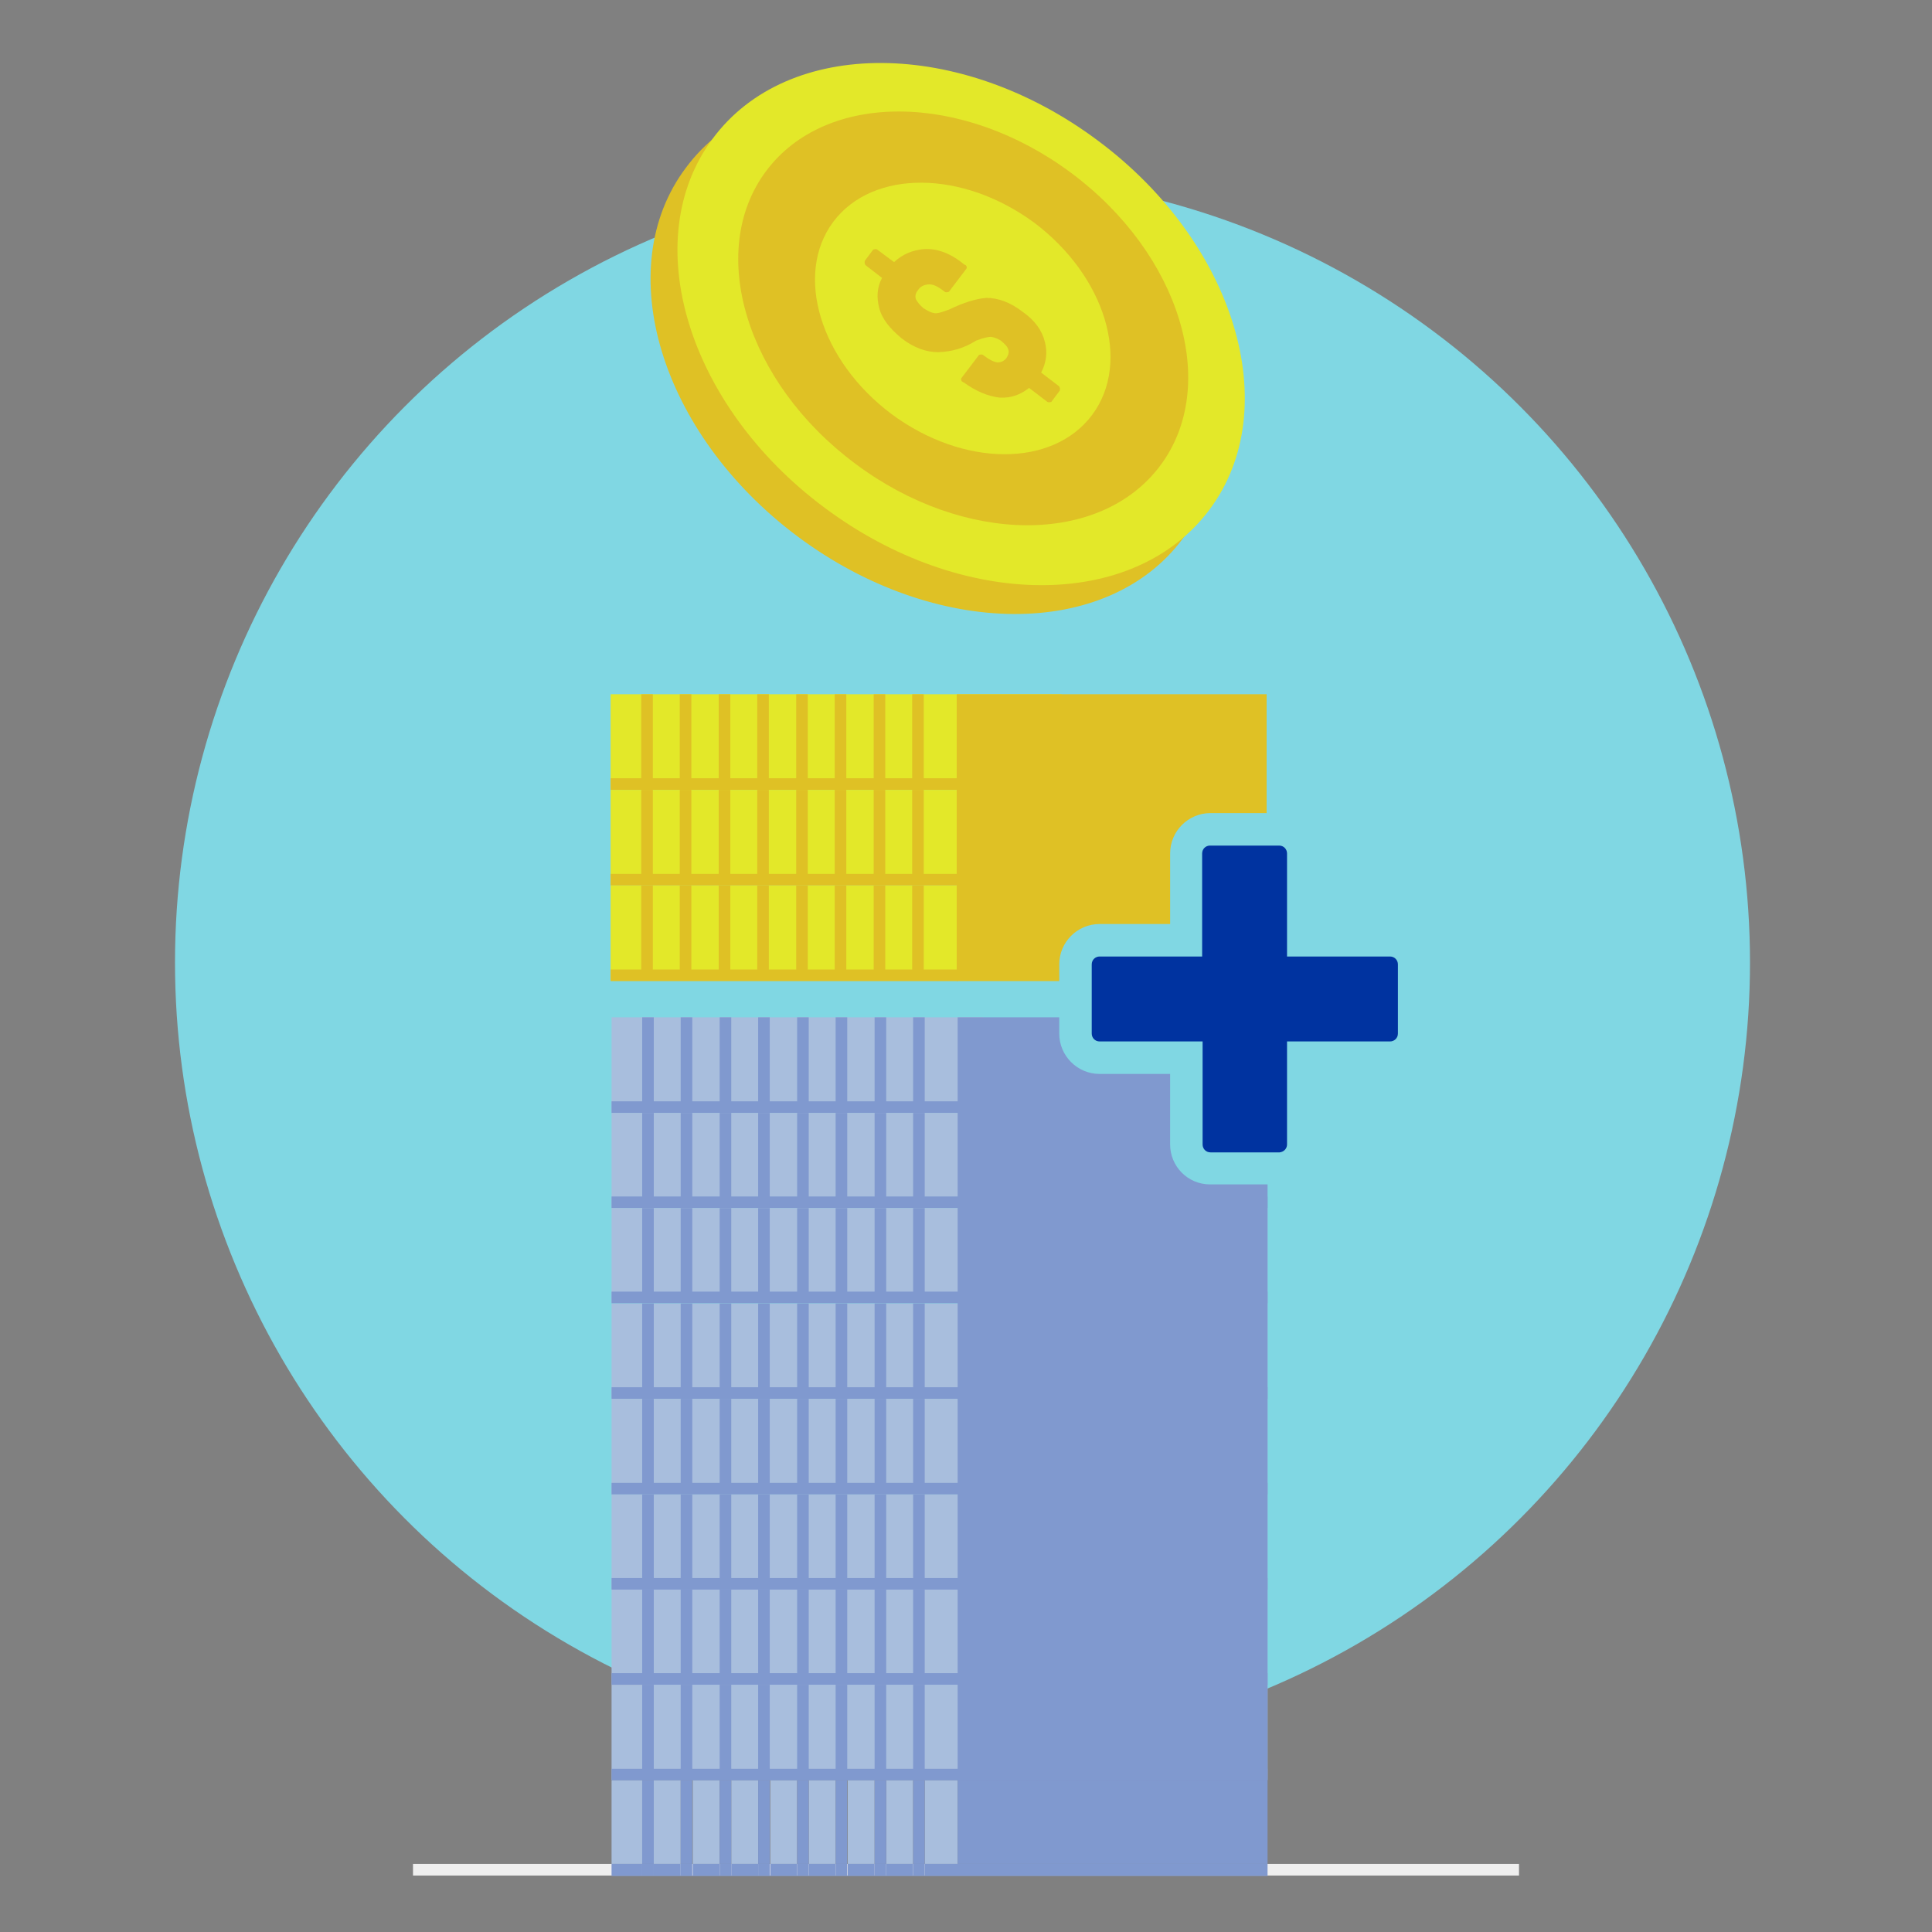 <svg width="276" height="276" viewBox="0 0 276 276" fill="none" xmlns="http://www.w3.org/2000/svg">
<rect x="0" y="0" width="276" height="276" fill="#808080" stroke="none"/>
<circle cx="137.5" cy="137.5" r="112.5" fill="#80D7E3"/>
<g clip-path="url(#clip0)">
<g opacity="0.66">
<g opacity="0.66">
<path opacity="0.66" d="M125.01 40.032L125.341 39.038L113.279 32.871L112.948 33.866C112.484 35.258 113.412 37.048 115.069 37.844L120.967 40.894C122.757 41.69 124.48 41.358 125.01 40.032Z" fill="#DFC125"/>
</g>
</g>
<g opacity="0.66">
<g opacity="0.66">
<path opacity="0.66" d="M113.942 31.081L126.004 37.247L133.626 16.161" fill="#DFC125"/>
</g>
</g>
<g opacity="0.66">
<g opacity="0.66">
<path opacity="0.66" d="M138.928 51.172L139.259 50.177L127.197 44.011L126.866 45.005C126.402 46.398 127.33 48.188 128.987 48.984L134.885 52.034C136.675 52.83 138.398 52.432 138.928 51.172Z" fill="#DFC125"/>
</g>
</g>
<g opacity="0.66">
<g opacity="0.66">
<path opacity="0.66" d="M147.477 27.367L139.922 48.321L127.926 42.154L135.548 21.068L147.477 27.367Z" fill="#DFC125"/>
</g>
</g>
<g opacity="0.66">
<g opacity="0.66">
<path opacity="0.66" d="M156.822 51.172L157.154 50.177L145.091 44.011L144.76 45.005C144.296 46.398 145.224 48.188 146.881 48.984L152.779 52.034C154.569 52.83 156.358 52.432 156.822 51.172Z" fill="#DFC125"/>
</g>
</g>
<g opacity="0.66">
<g opacity="0.66">
<path opacity="0.66" d="M169.414 66.091L169.746 65.097L157.684 58.93L157.352 59.925C156.888 61.317 157.816 63.108 159.473 63.903L165.372 66.953C167.161 67.882 168.951 67.484 169.414 66.091Z" fill="#DFC125"/>
</g>
</g>
<path d="M168.951 76.966C179.753 62.511 172.596 38.839 152.978 24.251C133.361 9.597 108.706 9.464 97.97 23.986C87.167 38.375 94.325 61.98 113.942 76.634C133.56 91.288 158.214 91.421 168.951 76.966Z" fill="#DFC125"/>
<g opacity="0.58">
<g opacity="0.58">
<path opacity="0.58" d="M161.793 70.667C170.342 59.195 164.643 40.496 149.068 28.892C133.493 17.288 114.008 17.156 105.459 28.627C96.909 40.099 102.609 58.797 118.184 70.401C133.758 82.005 153.31 82.138 161.793 70.667Z" fill="#DFC125"/>
</g>
</g>
<g opacity="0.08">
<g opacity="0.08">
<path opacity="0.08" d="M164.576 65.694C164.709 65.229 164.908 64.699 165.04 64.235C159.142 77.43 140.784 80.348 124.082 70.733C108.706 61.848 99.892 45.403 103.537 32.274C103.404 32.738 103.139 33.136 103.007 33.667C98.036 47.392 107.845 65.627 124.811 74.446C141.711 83.265 159.539 79.353 164.576 65.694Z" fill="#DFC125"/>
</g>
</g>
<path d="M152.183 63.439C157.816 55.88 154.039 43.613 143.898 35.987C133.692 28.362 120.901 28.296 115.268 35.855C109.634 43.348 113.346 55.681 123.552 63.306C133.758 70.866 146.549 70.932 152.183 63.439Z" fill="#DFC125"/>
<path d="M135.614 52.83C136.807 52.366 137.47 52.299 137.735 52.299C138.133 52.366 138.596 52.498 139.127 52.83C139.657 53.294 140.055 53.626 140.187 54.09C140.32 54.487 140.253 54.819 139.922 55.349C139.591 55.747 139.193 55.946 138.663 55.946C138.066 55.88 137.47 55.548 136.675 54.952C136.476 54.753 136.211 54.819 136.012 54.885L133.493 58.201C133.427 58.333 133.427 58.466 133.56 58.665L133.692 58.731C133.692 58.797 133.825 58.797 133.825 58.797C135.548 60.057 137.271 60.787 138.994 60.986C140.585 61.052 141.91 60.588 143.169 59.593L145.688 61.516C145.887 61.715 146.152 61.649 146.351 61.583L147.544 59.991C147.61 59.792 147.61 59.527 147.411 59.328L144.893 57.405C145.622 56.013 145.82 54.487 145.423 53.029C145.025 51.371 143.965 49.912 142.242 48.719C140.452 47.326 138.663 46.729 137.072 46.729C135.548 46.862 133.825 47.392 131.77 48.387C130.842 48.719 130.18 48.984 129.649 48.918C129.185 48.851 128.655 48.586 128.059 48.188C127.529 47.724 127.263 47.392 126.998 46.928C126.866 46.531 126.932 46.066 127.263 45.669C127.661 45.072 128.125 44.873 128.788 44.806C129.384 44.74 130.113 45.072 131.041 45.801C131.24 46 131.505 45.934 131.704 45.867L134.222 42.552C134.289 42.419 134.289 42.287 134.156 42.088L134.023 42.022L133.891 41.955C131.903 40.297 129.914 39.634 128.125 39.767C126.534 39.9 125.076 40.496 123.883 41.624L121.564 39.9C121.365 39.701 121.1 39.767 120.901 39.833L119.708 41.425C119.642 41.624 119.642 41.889 119.841 42.088L122.16 43.878C121.431 45.271 121.365 46.663 121.763 48.188C122.16 49.78 123.353 51.172 124.944 52.498C126.733 53.891 128.523 54.487 130.18 54.487C131.969 54.487 133.758 53.824 135.614 52.83Z" fill="#DFC125"/>
<g opacity="0.66">
<g opacity="0.66">
<path opacity="0.66" d="M128.854 35.855L129.185 34.86L117.123 28.694L116.792 29.688C116.328 31.081 117.256 32.871 118.913 33.667L124.811 36.717C126.601 37.645 128.39 37.181 128.854 35.855Z" fill="#DFC125"/>
</g>
</g>
<g opacity="0.66">
<g opacity="0.66">
<path opacity="0.66" d="M117.852 26.97L129.914 33.136L137.536 12.05" fill="#DFC125"/>
</g>
</g>
<g opacity="0.66">
<g opacity="0.66">
<path opacity="0.66" d="M142.838 46.928L143.169 45.934L131.107 39.767L130.776 40.762C130.312 42.154 131.24 43.944 132.897 44.74L138.795 47.79C140.585 48.719 142.308 48.321 142.838 46.928Z" fill="#DFC125"/>
</g>
</g>
<g opacity="0.66">
<g opacity="0.66">
<path opacity="0.66" d="M151.454 23.19L143.832 44.276L131.836 38.109L139.458 17.023L151.454 23.19Z" fill="#DFC125"/>
</g>
</g>
<g opacity="0.66">
<g opacity="0.66">
<path opacity="0.66" d="M160.799 46.995L161.13 46L149.201 39.833L148.869 40.828C148.405 42.22 149.333 44.011 150.99 44.806L156.888 47.857C158.545 48.785 160.202 48.321 160.799 46.995Z" fill="#DFC125"/>
</g>
</g>
<g opacity="0.66">
<g opacity="0.66">
<path opacity="0.66" d="M173.258 62.047L173.59 61.052L161.66 54.753L161.329 55.747C160.865 57.14 161.793 58.93 163.45 59.726L169.348 62.776C171.005 63.704 172.794 63.373 173.258 62.047Z" fill="#DFC125"/>
</g>
</g>
<path d="M172.794 72.788C183.597 58.333 176.44 34.661 156.822 20.073C137.205 5.419 112.55 5.287 101.814 19.808C91.011 34.263 98.169 57.935 117.786 72.523C137.404 87.177 161.992 87.31 172.794 72.788Z" fill="#E3E829"/>
<path d="M165.769 66.489C174.319 55.018 168.619 36.319 153.044 24.715C137.47 13.111 117.985 12.979 109.435 24.45C100.886 35.921 106.586 54.62 122.16 66.224C137.735 77.894 157.22 77.961 165.769 66.489Z" fill="#DFC125"/>
<g opacity="0.08">
<g opacity="0.08">
<path opacity="0.08" d="M168.42 61.45C168.553 60.986 168.752 60.455 168.884 59.991C162.986 73.186 144.628 76.104 127.926 66.489C112.55 57.604 103.736 41.16 107.381 28.03C107.248 28.495 106.983 28.892 106.851 29.423C101.748 43.215 111.623 61.383 128.589 70.269C145.555 79.088 163.383 75.242 168.42 61.45Z" fill="#946829"/>
</g>
</g>
<path d="M156.027 59.262C161.66 51.703 157.883 39.435 147.742 31.81C137.47 24.251 124.679 24.185 119.045 31.677C113.412 39.237 117.19 51.504 127.33 59.129C137.602 66.754 150.393 66.821 156.027 59.262Z" fill="#E3E829"/>
<path d="M139.458 48.652C140.651 48.188 141.314 48.122 141.579 48.122C141.977 48.188 142.44 48.321 142.971 48.652C143.501 49.117 143.899 49.448 144.031 49.912C144.164 50.31 144.097 50.642 143.766 51.172C143.435 51.57 143.037 51.769 142.507 51.769C141.91 51.703 141.314 51.371 140.518 50.774C140.32 50.575 140.055 50.642 139.856 50.708L137.337 54.023C137.271 54.156 137.271 54.288 137.404 54.487L137.536 54.554C137.536 54.62 137.669 54.62 137.669 54.62C139.392 55.88 141.115 56.609 142.838 56.808C144.429 56.875 145.754 56.41 147.013 55.416L149.532 57.339C149.731 57.538 149.996 57.471 150.195 57.405L151.388 55.814C151.454 55.615 151.454 55.349 151.255 55.151L148.737 53.228C149.466 51.835 149.664 50.31 149.267 48.851C148.869 47.194 147.809 45.735 146.086 44.541C144.296 43.149 142.507 42.552 140.916 42.552C139.392 42.685 137.669 43.215 135.614 44.21C134.686 44.541 134.024 44.806 133.493 44.74C133.029 44.674 132.499 44.409 131.903 44.011C131.373 43.547 131.107 43.215 130.842 42.751C130.71 42.353 130.776 41.889 131.107 41.491C131.505 40.894 131.969 40.695 132.632 40.629C133.228 40.563 133.957 40.894 134.885 41.624C135.084 41.823 135.349 41.756 135.548 41.69L138.066 38.375C138.133 38.242 138.133 38.109 138 37.91L137.867 37.844L137.735 37.778C135.747 36.12 133.758 35.457 131.969 35.59C130.378 35.722 128.92 36.319 127.727 37.446L125.408 35.722C125.209 35.523 124.944 35.59 124.745 35.656L123.552 37.247C123.486 37.446 123.486 37.712 123.685 37.91L126.004 39.701C125.275 41.093 125.209 42.486 125.607 44.011C126.004 45.602 127.197 46.995 128.788 48.321C130.577 49.713 132.367 50.31 134.024 50.31C135.945 50.244 137.669 49.78 139.458 48.652Z" fill="#DFC125"/>
<path d="M140.452 145.33H87.366V158.923H140.452V145.33Z" fill="#A8BEDD"/>
<path d="M93.397 145.33H91.74V158.923H93.397V145.33Z" fill="#8099CF"/>
<path d="M126.601 145.33H124.944V158.923H126.601V145.33Z" fill="#8099CF"/>
<path d="M115.533 145.33H113.876V158.923H115.533V145.33Z" fill="#8099CF"/>
<path d="M104.465 145.33H102.808V158.923H104.465V145.33Z" fill="#8099CF"/>
<path d="M98.898 145.33H97.241V158.923H98.898V145.33Z" fill="#8099CF"/>
<path d="M109.966 145.33H108.309V158.923H109.966V145.33Z" fill="#8099CF"/>
<path d="M121.034 145.33H119.377V158.923H121.034V145.33Z" fill="#8099CF"/>
<path d="M132.102 145.33H130.445V158.923H132.102V145.33Z" fill="#8099CF"/>
<path d="M166.034 157.332H87.366V158.989H166.034V157.332Z" fill="#8099CF"/>
<path d="M151.653 99.179H87.233V112.772H151.653V99.179Z" fill="#E3E829"/>
<path d="M93.264 99.179H91.607V112.772H93.264V99.179Z" fill="#DFC125"/>
<path d="M126.468 99.179H124.811V112.772H126.468V99.179Z" fill="#DFC125"/>
<path d="M115.4 99.179H113.743V112.772H115.4V99.179Z" fill="#DFC125"/>
<path d="M104.332 99.179H102.675V112.772H104.332V99.179Z" fill="#DFC125"/>
<path d="M98.765 99.179H97.108V112.772H98.765V99.179Z" fill="#DFC125"/>
<path d="M109.833 99.179H108.176V112.772H109.833V99.179Z" fill="#DFC125"/>
<path d="M120.901 99.179H119.244V112.772H120.901V99.179Z" fill="#DFC125"/>
<path d="M131.969 99.179H130.312V112.772H131.969V99.179Z" fill="#DFC125"/>
<path d="M180.946 111.181H87.233V112.839H180.946V111.181Z" fill="#DFC125"/>
<path d="M144.76 112.839H87.233V126.432H144.76V112.839Z" fill="#E3E829"/>
<path d="M93.264 112.839H91.607V126.432H93.264V112.839Z" fill="#DFC125"/>
<path d="M126.468 112.839H124.811V126.432H126.468V112.839Z" fill="#DFC125"/>
<path d="M115.4 112.839H113.743V126.432H115.4V112.839Z" fill="#DFC125"/>
<path d="M104.332 112.839H102.675V126.432H104.332V112.839Z" fill="#DFC125"/>
<path d="M98.765 112.839H97.108V126.432H98.765V112.839Z" fill="#DFC125"/>
<path d="M109.833 112.839H108.176V126.432H109.833V112.839Z" fill="#DFC125"/>
<path d="M120.901 112.839H119.244V126.432H120.901V112.839Z" fill="#DFC125"/>
<path d="M131.969 112.839H130.312V126.432H131.969V112.839Z" fill="#DFC125"/>
<path d="M165.57 124.84H87.233V126.498H165.57V124.84Z" fill="#DFC125"/>
<path d="M144.76 126.498H87.233V140.091H144.76V126.498Z" fill="#E3E829"/>
<path d="M93.264 126.498H91.607V140.091H93.264V126.498Z" fill="#DFC125"/>
<path d="M126.468 126.498H124.811V140.091H126.468V126.498Z" fill="#DFC125"/>
<path d="M115.4 126.498H113.743V140.091H115.4V126.498Z" fill="#DFC125"/>
<path d="M104.332 126.498H102.675V140.091H104.332V126.498Z" fill="#DFC125"/>
<path d="M98.765 126.498H97.108V140.091H98.765V126.498Z" fill="#DFC125"/>
<path d="M109.833 126.498H108.176V140.091H109.833V126.498Z" fill="#DFC125"/>
<path d="M120.901 126.498H119.244V140.091H120.901V126.498Z" fill="#DFC125"/>
<path d="M131.969 126.498H130.312V140.091H131.969V126.498Z" fill="#DFC125"/>
<path d="M136.807 138.5H87.233V140.158H136.807V138.5Z" fill="#DFC125"/>
<path d="M140.452 158.989H87.366V172.582H140.452V158.989Z" fill="#A8BEDD"/>
<path d="M93.397 158.989H91.74V172.582H93.397V158.989Z" fill="#8099CF"/>
<path d="M126.601 158.989H124.944V172.582H126.601V158.989Z" fill="#8099CF"/>
<path d="M115.533 158.989H113.876V172.582H115.533V158.989Z" fill="#8099CF"/>
<path d="M104.465 158.989H102.808V172.582H104.465V158.989Z" fill="#8099CF"/>
<path d="M98.898 158.989H97.241V172.582H98.898V158.989Z" fill="#8099CF"/>
<path d="M109.966 158.989H108.309V172.582H109.966V158.989Z" fill="#8099CF"/>
<path d="M121.034 158.989H119.377V172.582H121.034V158.989Z" fill="#8099CF"/>
<path d="M132.102 158.989H130.445V172.582H132.102V158.989Z" fill="#8099CF"/>
<path d="M181.079 170.925H87.366V172.582H181.079V170.925Z" fill="#8099CF"/>
<path d="M181.079 172.582H87.366V186.176H181.079V172.582Z" fill="#A8BEDD"/>
<path d="M93.397 172.582H91.74V186.176H93.397V172.582Z" fill="#8099CF"/>
<path d="M126.601 172.582H124.944V186.176H126.601V172.582Z" fill="#8099CF"/>
<path d="M115.533 172.582H113.876V186.176H115.533V172.582Z" fill="#8099CF"/>
<path d="M104.465 172.582H102.808V186.176H104.465V172.582Z" fill="#8099CF"/>
<path d="M98.898 172.582H97.241V186.176H98.898V172.582Z" fill="#8099CF"/>
<path d="M109.966 172.582H108.309V186.176H109.966V172.582Z" fill="#8099CF"/>
<path d="M121.034 172.582H119.377V186.176H121.034V172.582Z" fill="#8099CF"/>
<path d="M132.102 172.582H130.445V186.176H132.102V172.582Z" fill="#8099CF"/>
<path d="M181.079 184.518H87.366V186.176H181.079V184.518Z" fill="#8099CF"/>
<path d="M181.079 186.242H87.366V199.835H181.079V186.242Z" fill="#A8BEDD"/>
<path d="M93.397 186.242H91.74V199.835H93.397V186.242Z" fill="#8099CF"/>
<path d="M126.601 186.242H124.944V199.835H126.601V186.242Z" fill="#8099CF"/>
<path d="M115.533 186.242H113.876V199.835H115.533V186.242Z" fill="#8099CF"/>
<path d="M104.465 186.242H102.808V199.835H104.465V186.242Z" fill="#8099CF"/>
<path d="M98.898 186.242H97.241V199.835H98.898V186.242Z" fill="#8099CF"/>
<path d="M109.966 186.242H108.309V199.835H109.966V186.242Z" fill="#8099CF"/>
<path d="M121.034 186.242H119.377V199.835H121.034V186.242Z" fill="#8099CF"/>
<path d="M132.102 186.242H130.445V199.835H132.102V186.242Z" fill="#8099CF"/>
<path d="M181.079 198.177H87.366V199.835H181.079V198.177Z" fill="#8099CF"/>
<path d="M181.079 199.835H87.366V213.428H181.079V199.835Z" fill="#A8BEDD"/>
<path d="M93.397 199.835H91.74V213.428H93.397V199.835Z" fill="#8099CF"/>
<path d="M126.601 199.835H124.944V213.428H126.601V199.835Z" fill="#8099CF"/>
<path d="M115.533 199.835H113.876V213.428H115.533V199.835Z" fill="#8099CF"/>
<path d="M104.465 199.835H102.808V213.428H104.465V199.835Z" fill="#8099CF"/>
<path d="M98.898 199.835H97.241V213.428H98.898V199.835Z" fill="#8099CF"/>
<path d="M109.966 199.835H108.309V213.428H109.966V199.835Z" fill="#8099CF"/>
<path d="M121.034 199.835H119.377V213.428H121.034V199.835Z" fill="#8099CF"/>
<path d="M132.102 199.835H130.445V213.428H132.102V199.835Z" fill="#8099CF"/>
<path d="M181.079 211.837H87.366V213.495H181.079V211.837Z" fill="#8099CF"/>
<path d="M181.079 213.495H87.366V227.088H181.079V213.495Z" fill="#A8BEDD"/>
<path d="M93.397 213.495H91.74V227.088H93.397V213.495Z" fill="#8099CF"/>
<path d="M126.601 213.495H124.944V227.088H126.601V213.495Z" fill="#8099CF"/>
<path d="M115.533 213.495H113.876V227.088H115.533V213.495Z" fill="#8099CF"/>
<path d="M104.465 213.495H102.808V227.088H104.465V213.495Z" fill="#8099CF"/>
<path d="M98.898 213.495H97.241V227.088H98.898V213.495Z" fill="#8099CF"/>
<path d="M109.966 213.495H108.309V227.088H109.966V213.495Z" fill="#8099CF"/>
<path d="M121.034 213.495H119.377V227.088H121.034V213.495Z" fill="#8099CF"/>
<path d="M132.102 213.495H130.445V227.088H132.102V213.495Z" fill="#8099CF"/>
<path d="M181.079 225.43H87.366V227.088H181.079V225.43Z" fill="#8099CF"/>
<path d="M181.079 227.088H87.366V240.681H181.079V227.088Z" fill="#A8BEDD"/>
<path d="M93.397 227.088H91.74V240.681H93.397V227.088Z" fill="#8099CF"/>
<path d="M126.601 227.088H124.944V240.681H126.601V227.088Z" fill="#8099CF"/>
<path d="M115.533 227.088H113.876V240.681H115.533V227.088Z" fill="#8099CF"/>
<path d="M104.465 227.088H102.808V240.681H104.465V227.088Z" fill="#8099CF"/>
<path d="M98.898 227.088H97.241V240.681H98.898V227.088Z" fill="#8099CF"/>
<path d="M109.966 227.088H108.309V240.681H109.966V227.088Z" fill="#8099CF"/>
<path d="M121.034 227.088H119.377V240.681H121.034V227.088Z" fill="#8099CF"/>
<path d="M132.102 227.088H130.445V240.681H132.102V227.088Z" fill="#8099CF"/>
<path d="M181.079 239.023H87.366V240.681H181.079V239.023Z" fill="#8099CF"/>
<path d="M181.079 240.681H87.366V254.274H181.079V240.681Z" fill="#A8BEDD"/>
<path d="M93.397 240.681H91.74V254.274H93.397V240.681Z" fill="#8099CF"/>
<path d="M126.601 240.681H124.944V254.274H126.601V240.681Z" fill="#8099CF"/>
<path d="M115.533 240.681H113.876V254.274H115.533V240.681Z" fill="#8099CF"/>
<path d="M104.465 240.681H102.808V254.274H104.465V240.681Z" fill="#8099CF"/>
<path d="M98.898 240.681H97.241V254.274H98.898V240.681Z" fill="#8099CF"/>
<path d="M109.966 240.681H108.309V254.274H109.966V240.681Z" fill="#8099CF"/>
<path d="M121.034 240.681H119.377V254.274H121.034V240.681Z" fill="#8099CF"/>
<path d="M132.102 240.681H130.445V254.274H132.102V240.681Z" fill="#8099CF"/>
<path d="M181.079 252.683H87.366V254.34H181.079V252.683Z" fill="#8099CF"/>
<path d="M217 266.276H59V267.934H217V266.276Z" fill="#EFEFEF"/>
<path d="M97.241 254.34H93.397V266.276H97.241V254.34Z" fill="#A8BEDD"/>
<path d="M102.808 254.34H98.964V266.276H102.808V254.34Z" fill="#A8BEDD"/>
<path d="M113.876 254.34H110.032V266.276H113.876V254.34Z" fill="#A8BEDD"/>
<path d="M108.309 254.34H104.465V266.276H108.309V254.34Z" fill="#A8BEDD"/>
<path d="M119.377 254.34H115.533V266.276H119.377V254.34Z" fill="#A8BEDD"/>
<path d="M130.445 254.34H126.601V266.276H130.445V254.34Z" fill="#A8BEDD"/>
<path d="M124.944 254.34H121.1V266.276H124.944V254.34Z" fill="#A8BEDD"/>
<path d="M136.807 254.34H132.102V266.276H136.807V254.34Z" fill="#A8BEDD"/>
<path d="M91.74 254.34H87.366V266.276H91.74V254.34Z" fill="#A8BEDD"/>
<path d="M167.161 163.498V153.419H157.087C153.906 153.419 151.321 150.833 151.321 147.651V145.33H136.807V185.645V225.961V254.34H181.079V225.961V185.645V169.201H172.861C169.68 169.201 167.161 166.615 167.161 163.498Z" fill="#8099CF"/>
<path d="M181.079 254.34H136.807V266.276H181.079V254.34Z" fill="#8099CF"/>
<path d="M157.087 132.002H167.161V121.923C167.161 118.74 169.746 116.154 172.927 116.154H180.946V99.179H136.674V140.158H151.321V137.771C151.321 134.588 153.906 132.002 157.087 132.002Z" fill="#DFC125"/>
<path d="M93.397 254.34H91.74V266.276H93.397V254.34Z" fill="#8099CF"/>
<path d="M126.601 254.34H124.944V266.276H126.601V254.34Z" fill="#8099CF"/>
<path d="M115.533 254.34H113.876V266.276H115.533V254.34Z" fill="#8099CF"/>
<path d="M104.465 254.34H102.808V266.276H104.465V254.34Z" fill="#8099CF"/>
<path d="M98.898 254.34H97.241V266.276H98.898V254.34Z" fill="#8099CF"/>
<path d="M109.966 254.34H108.309V266.276H109.966V254.34Z" fill="#8099CF"/>
<path d="M121.034 254.34H119.377V266.276H121.034V254.34Z" fill="#8099CF"/>
<path d="M132.102 254.34H130.445V266.276H132.102V254.34Z" fill="#8099CF"/>
<path d="M130.445 267.934H126.601H124.944H121.1H119.377H115.533H113.876H110.032H108.309H104.465H102.808H98.964H97.241H93.397H91.74H87.366V268H181.079V267.934H132.102H130.445Z" fill="#8099CF"/>
<path d="M124.944 266.276H121.1V267.934H124.944V266.276Z" fill="#8099CF"/>
<path d="M102.808 266.276H98.964V267.934H102.808V266.276Z" fill="#8099CF"/>
<path d="M119.377 266.276H115.533V267.934H119.377V266.276Z" fill="#8099CF"/>
<path d="M108.309 266.276H104.465V267.934H108.309V266.276Z" fill="#8099CF"/>
<path d="M132.102 266.276V267.934H181.079V266.276H136.807H132.102Z" fill="#8099CF"/>
<path d="M91.74 266.276H87.366V267.934H91.74V266.276Z" fill="#8099CF"/>
<path d="M97.241 266.276H93.397V267.934H97.241V266.276Z" fill="#8099CF"/>
<path d="M113.876 266.276H110.032V267.934H113.876V266.276Z" fill="#8099CF"/>
<path d="M130.445 266.276H126.601V267.934H130.445V266.276Z" fill="#8099CF"/>
<path d="M93.397 266.276H91.74V267.934H93.397V266.276Z" fill="#8099CF"/>
<path d="M126.601 266.276H124.944V267.934H126.601V266.276Z" fill="#8099CF"/>
<path d="M115.533 266.276H113.876V267.934H115.533V266.276Z" fill="#8099CF"/>
<path d="M104.465 266.276H102.808V267.934H104.465V266.276Z" fill="#8099CF"/>
<path d="M98.898 266.276H97.241V267.934H98.898V266.276Z" fill="#8099CF"/>
<path d="M109.966 266.276H108.309V267.934H109.966V266.276Z" fill="#8099CF"/>
<path d="M121.034 266.276H119.377V267.934H121.034V266.276Z" fill="#8099CF"/>
<path d="M132.102 266.276H130.445V267.934H132.102V266.276Z" fill="#8099CF"/>
<path d="M183.862 163.498V148.778H198.576C199.172 148.778 199.702 148.314 199.702 147.651V137.771C199.702 137.174 199.238 136.643 198.576 136.643H183.862V121.923C183.862 121.326 183.398 120.796 182.736 120.796H172.861C172.264 120.796 171.734 121.26 171.734 121.923V136.643H157.087C156.491 136.643 155.961 137.108 155.961 137.771V147.651C155.961 148.247 156.424 148.778 157.087 148.778H171.8V163.498C171.8 164.095 172.264 164.625 172.927 164.625H182.802C183.399 164.559 183.862 164.095 183.862 163.498Z" fill="#0033A0"/>
</g>
<defs>
<clipPath id="clip0">
<rect width="158" height="259" fill="white" transform="translate(59 9)"/>
</clipPath>
</defs>
</svg>
